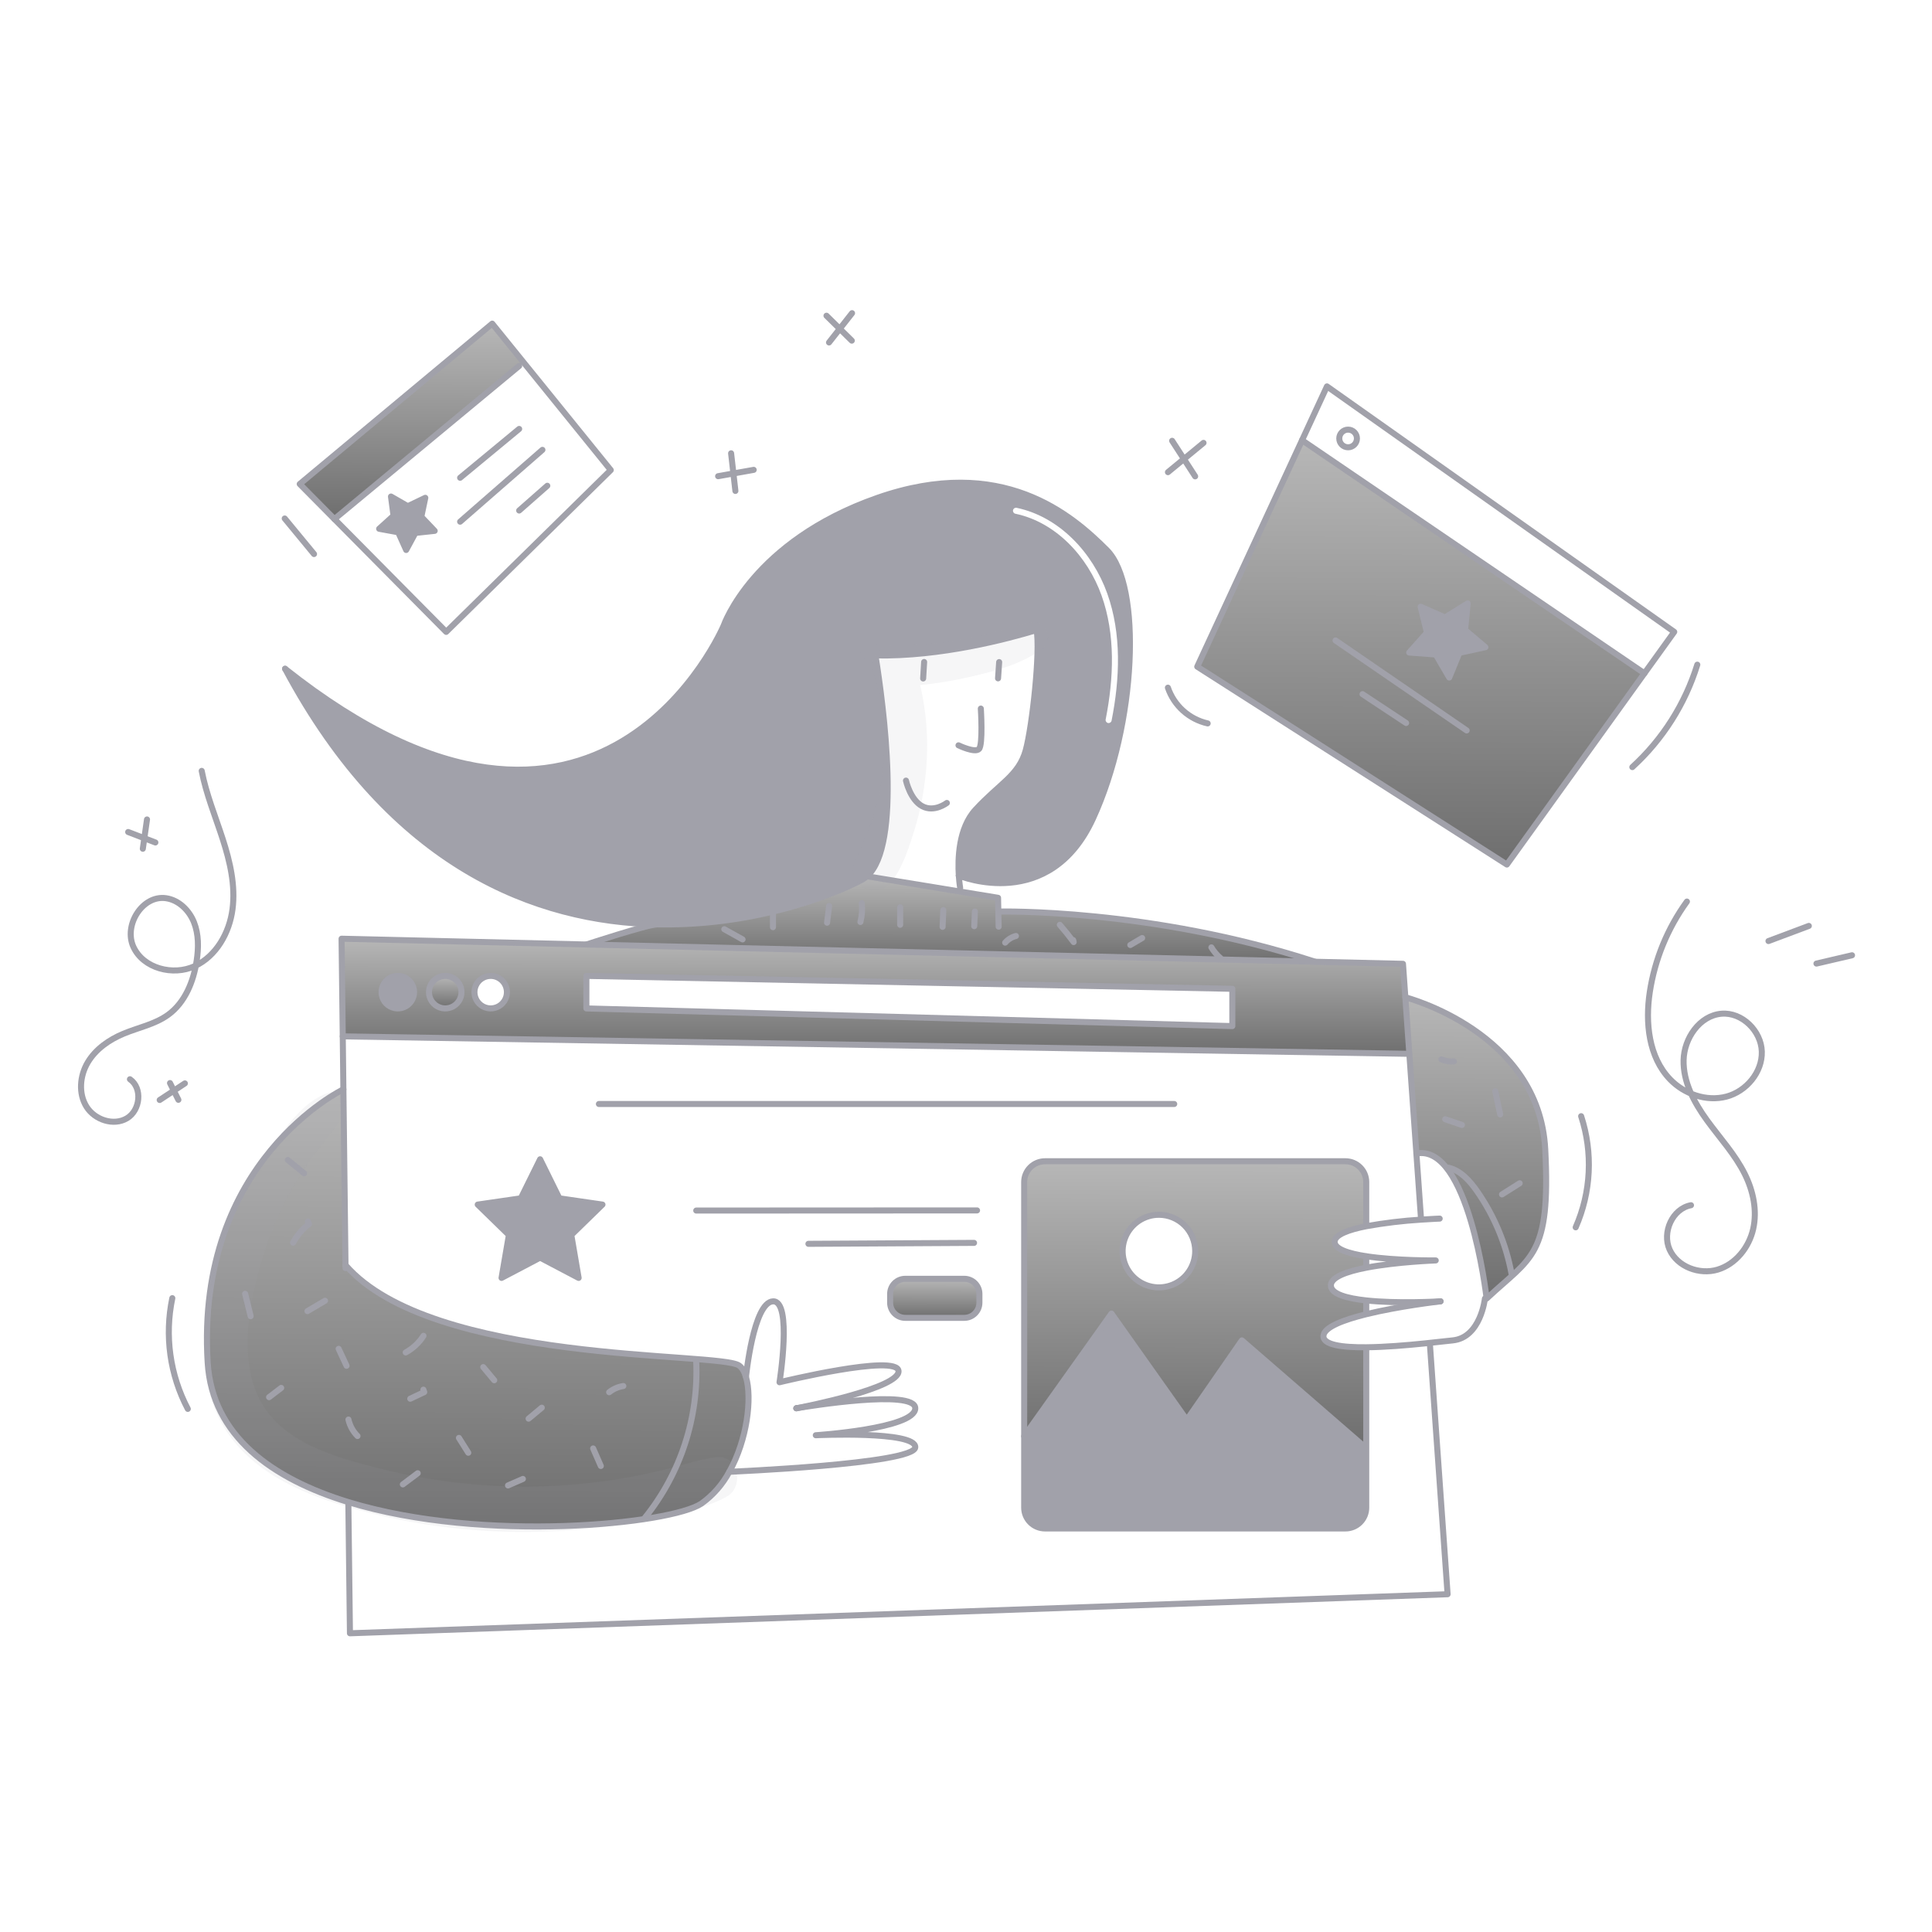 <svg width="960" height="960" viewBox="0 0 960 960" fill="none" xmlns="http://www.w3.org/2000/svg">
<g filter="url(#filter0_d_435_1376)">
<g clip-path="url(#clip0_435_1376)">
<path fill-rule="evenodd" clip-rule="evenodd" d="M495.696 387.713C492.409 390.667 488.709 393.994 484.706 398.34C476.272 407.501 475.889 422.701 476.425 431.092H476.435C477.341 431.475 521.549 449.481 543.041 402.835C564.748 355.71 567.516 286.864 549.962 269.31C532.408 251.756 497.759 221.723 435.847 243.44C373.935 265.157 359.611 306.786 359.611 306.786C359.611 306.786 298.277 452.593 141.651 328.307C194.603 427.571 267.08 454.07 326.351 455.307C345.786 455.644 365.185 453.509 384.081 448.955C405.985 443.722 422.047 436.613 428.576 432.991C429.366 432.546 430.106 432.02 430.785 431.42C448.281 416.074 439.052 346.926 435.007 321.674C467.318 322.338 500.817 313.404 515.053 309.074C517.037 318.932 513.011 356.78 509.663 368.886C507.341 377.242 502.373 381.709 495.696 387.713ZM505.146 248.33C504.335 248.16 503.54 248.68 503.371 249.491C503.201 250.302 503.721 251.097 504.532 251.266C524.52 255.443 540.397 272.399 547.356 291.884C554.315 311.368 553.448 332.955 549.397 353.498C549.237 354.31 549.766 355.099 550.579 355.26C551.391 355.42 552.18 354.891 552.341 354.078C556.442 333.275 557.397 311.078 550.181 290.875C542.967 270.674 526.407 252.773 505.146 248.33Z" fill="#a1a1aa"/>
<path d="M698.309 491.551C698.309 491.551 764.816 508.644 767.82 567.091C770.569 620.599 760.889 620.452 738.71 641.246C738.709 641.229 738.705 641.213 738.7 641.197C738.435 638.929 729.5 564.244 703.8 569.162L700.282 519.5L698.309 491.551Z" fill="url(#paint0_linear_435_1376)"/>
<path d="M646.979 214.752L817.106 330.565L748.753 425.584L594.9 327.266L646.979 214.752ZM725.14 320.4L738.08 317.583L727.98 309.021L729.295 295.836L718.024 302.806L705.9 297.478L709.052 310.35L700.235 320.236L713.44 321.218L720.126 332.656L725.14 320.4Z" fill="url(#paint1_linear_435_1376)"/>
<path d="M738.08 317.587L725.14 320.404L720.123 332.657L713.437 321.219L700.232 320.237L709.049 310.351L705.897 297.479L718.022 302.81L729.293 295.84L727.978 309.025L738.08 317.587Z" fill="#a1a1aa"/>
<path d="M189.601 489C189.601 490.598 190.076 492.159 190.964 493.487C191.852 494.814 193.114 495.849 194.59 496.459C196.066 497.07 197.69 497.229 199.257 496.916C200.823 496.604 202.262 495.834 203.391 494.703C204.519 493.573 205.288 492.134 205.598 490.567C205.909 489 205.748 487.376 205.136 485.901C204.523 484.425 203.487 483.165 202.159 482.278C200.83 481.392 199.268 480.919 197.671 480.92C196.61 480.921 195.56 481.13 194.58 481.536C193.601 481.942 192.711 482.538 191.961 483.288C191.212 484.039 190.618 484.929 190.212 485.909C189.807 486.889 189.599 487.94 189.601 489V489ZM221.235 497.081C222.833 497.083 224.396 496.61 225.726 495.723C227.056 494.836 228.093 493.574 228.705 492.098C229.318 490.621 229.479 488.996 229.168 487.428C228.857 485.86 228.088 484.42 226.958 483.289C225.828 482.158 224.388 481.388 222.821 481.075C221.253 480.763 219.628 480.922 218.151 481.534C216.674 482.145 215.411 483.181 214.523 484.51C213.635 485.839 213.161 487.402 213.161 489C213.16 490.061 213.368 491.111 213.773 492.091C214.179 493.071 214.773 493.962 215.523 494.712C216.272 495.462 217.162 496.057 218.141 496.463C219.121 496.87 220.171 497.079 221.232 497.079L221.235 497.081ZM243.816 497.081C245.414 497.084 246.978 496.611 248.308 495.725C249.638 494.838 250.676 493.577 251.289 492.1C251.903 490.624 252.064 488.999 251.754 487.431C251.443 485.862 250.674 484.421 249.545 483.29C248.415 482.159 246.975 481.388 245.407 481.075C243.839 480.763 242.214 480.922 240.737 481.533C239.259 482.145 237.997 483.181 237.108 484.51C236.22 485.839 235.746 487.402 235.746 489C235.744 491.141 236.593 493.195 238.106 494.71C239.619 496.225 241.672 497.078 243.813 497.079L243.816 497.081ZM291.374 497.081L612.345 505.868V487.329L291.371 480.918L291.374 497.081ZM697.134 474.921L698.312 491.553L700.285 519.505L698.694 519.613L170.318 510.963L169.729 462.443L291.374 465.319L653.462 473.89L697.134 474.921Z" fill="url(#paint2_linear_435_1376)"/>
<path d="M589.7 701.54L617.082 662.032L677.031 714.009H678.877V745.132C678.877 747.877 677.787 750.508 675.846 752.449C673.905 754.39 671.274 755.48 668.529 755.48H519.256C516.512 755.48 513.88 754.39 511.939 752.449C509.999 750.508 508.908 747.877 508.908 745.132V709.62L552.284 648.701L589.7 701.54Z" fill="#a1a1aa"/>
<path d="M657.622 659.724C657.229 664.27 666.851 665.556 678.878 665.448V714.008H677.032L617.083 662.031L589.7 701.539L552.284 648.701L508.908 709.621V583.37C508.908 580.625 509.999 577.993 511.939 576.053C513.88 574.112 516.512 573.022 519.256 573.021H668.53C671.275 573.022 673.906 574.112 675.847 576.053C677.788 577.993 678.878 580.625 678.878 583.37V604.8L678.966 605.281C670.13 607.019 663.166 609.512 663.166 613.057C663.166 616.67 670.137 618.869 678.885 620.214L678.875 620.294V625.419L678.944 625.899C669.037 627.823 660.944 630.7 661.32 635C661.664 639.065 669.4 641.156 678.944 642.177L678.875 642.876V648.701L678.953 649.005C667.626 651.8 658 655.414 657.622 659.724ZM593.893 617.654C593.895 614.087 592.839 610.599 590.858 607.632C588.878 604.664 586.062 602.351 582.766 600.984C579.471 599.618 575.844 599.259 572.345 599.954C568.845 600.649 565.631 602.366 563.107 604.888C560.584 607.41 558.865 610.623 558.168 614.122C557.472 617.621 557.828 621.248 559.193 624.544C560.558 627.84 562.87 630.658 565.836 632.64C568.802 634.622 572.29 635.68 575.857 635.68C578.225 635.681 580.57 635.216 582.758 634.31C584.946 633.405 586.934 632.077 588.609 630.403C590.284 628.729 591.612 626.742 592.519 624.554C593.426 622.367 593.893 620.022 593.893 617.654V617.654Z" fill="url(#paint3_linear_435_1376)"/>
<path d="M495.929 442.108L496.066 448.952L496.479 448.942C496.479 448.942 571.665 447.204 653.459 473.88V473.889L291.37 465.318C291.37 465.318 321.728 455.353 326.352 455.353V455.301C345.787 455.638 365.186 453.503 384.082 448.949C405.982 443.716 422.048 436.607 428.582 432.985C429.371 432.54 430.112 432.013 430.791 431.414L476.791 438.964L495.929 442.108Z" fill="url(#paint4_linear_435_1376)"/>
<path d="M479.131 631.428H449.833C445.674 631.428 442.303 634.799 442.303 638.958V643.298C442.303 647.456 445.674 650.828 449.833 650.828H479.131C483.289 650.828 486.661 647.456 486.661 643.298V638.958C486.661 634.799 483.289 631.428 479.131 631.428Z" fill="url(#paint5_linear_435_1376)"/>
<path d="M299.362 594.552L283.87 609.652L287.522 630.986L268.377 620.913L249.222 630.986L252.874 609.652L237.381 594.552L258.794 591.44L268.377 572.039L277.949 591.44L299.362 594.552Z" fill="#a1a1aa"/>
<path d="M148.932 236.507L244.579 156.814L260.16 176.058L257.971 177.835L166.172 253.915L148.932 236.507Z" fill="url(#paint6_linear_435_1376)"/>
<path d="M229.311 489C229.31 490.597 228.836 492.158 227.948 493.485C227.061 494.813 225.799 495.847 224.324 496.458C222.848 497.069 221.225 497.228 219.659 496.917C218.092 496.605 216.654 495.836 215.525 494.707C214.395 493.577 213.626 492.139 213.315 490.572C213.003 489.006 213.162 487.383 213.773 485.907C214.384 484.432 215.418 483.17 216.746 482.283C218.073 481.395 219.634 480.921 221.231 480.92C222.292 480.919 223.344 481.128 224.324 481.533C225.305 481.939 226.196 482.534 226.946 483.285C227.697 484.035 228.292 484.926 228.698 485.907C229.104 486.888 229.312 487.939 229.311 489V489Z" fill="url(#paint7_linear_435_1376)"/>
<path d="M209.341 252.796L215.988 259.777L206.405 260.808L201.82 269.281L197.873 260.484L188.399 258.746L195.547 252.276L194.28 242.723L202.635 247.524L211.324 243.361L209.341 252.796Z" fill="#a1a1aa"/>
<path d="M205.748 489C205.747 490.597 205.273 492.158 204.385 493.485C203.497 494.813 202.236 495.847 200.761 496.458C199.285 497.069 197.662 497.228 196.096 496.917C194.529 496.605 193.091 495.836 191.961 494.707C190.832 493.578 190.063 492.139 189.751 490.573C189.439 489.007 189.599 487.383 190.209 485.908C190.82 484.432 191.854 483.171 193.182 482.283C194.509 481.395 196.07 480.921 197.667 480.92C198.728 480.919 199.779 481.128 200.76 481.533C201.741 481.939 202.632 482.534 203.382 483.285C204.133 484.035 204.728 484.926 205.134 485.907C205.54 486.888 205.748 487.939 205.748 489V489Z" fill="#a1a1aa"/>
<path d="M171.679 624.616C214.613 674.089 357.534 667.579 367.244 674.511C368.736 675.581 369.885 677.564 370.671 680.211C373.771 690.638 371.319 711.393 362.384 727.318C359.054 733.588 354.312 738.997 348.531 743.118C333.5 753.29 240.287 762.901 173.181 742.411C135.117 730.787 105.456 709.491 103.198 673.125C96.954 572.625 170.628 537.283 170.628 537.283L171.679 624.616Z" fill="url(#paint8_linear_435_1376)"/>
<path d="M706.035 600.767L703.797 569.162L700.282 519.503L698.309 491.551L697.131 474.919L653.46 473.888L291.371 465.317L169.726 462.441L170.315 510.961L170.629 537.283L171.68 624.615L171.7 626.117" stroke="#a1a1aa" stroke-width="3" stroke-linecap="round" stroke-linejoin="round"/>
<path d="M173.093 742.716L173.888 807.573L719.299 788.163L710.531 664.25" stroke="#a1a1aa" stroke-width="3" stroke-linecap="round" stroke-linejoin="round"/>
<path d="M166.172 253.915L221.703 309.976L303.487 229.576L260.16 176.058L244.579 156.814L148.932 236.507L166.172 253.915Z" stroke="#a1a1aa" stroke-width="3" stroke-linecap="round" stroke-linejoin="round"/>
<path d="M646.979 214.752L594.904 327.266L748.753 425.584L817.106 330.565L831.921 309.977L659.36 187.998L646.979 214.752Z" stroke="#a1a1aa" stroke-width="3" stroke-linecap="round" stroke-linejoin="round"/>
<path d="M476.43 431.093C475.89 422.698 476.273 407.5 484.707 398.34C496.842 385.164 506.199 381.355 509.664 368.886C513.012 356.78 517.038 318.932 515.054 309.074C514.995 308.774 514.927 308.485 514.854 308.24" stroke="#a1a1aa" stroke-width="3" stroke-linecap="round" stroke-linejoin="round"/>
<path d="M477.088 437.14C477.088 437.14 476.676 434.764 476.44 431.092" stroke="#a1a1aa" stroke-width="3" stroke-linecap="round" stroke-linejoin="round"/>
<path d="M522.133 306.787C522.133 306.787 519.561 307.7 515.054 309.074C500.818 313.404 467.319 322.338 435.008 321.674C432.858 321.635 430.708 321.546 428.577 321.409" stroke="#a1a1aa" stroke-width="3" stroke-linecap="round" stroke-linejoin="round"/>
<path d="M141.656 328.307C194.604 427.567 267.081 454.066 326.356 455.307C345.791 455.644 365.19 453.509 384.086 448.955C405.986 443.722 422.052 436.613 428.586 432.991C429.375 432.546 430.116 432.02 430.795 431.42C448.295 416.074 439.062 346.926 435.017 321.674C434.094 315.891 433.436 312.406 433.436 312.406" stroke="#a1a1aa" stroke-width="3" stroke-linecap="round" stroke-linejoin="round"/>
<path d="M476.43 431.092H476.44C477.34 431.475 521.554 449.481 543.046 402.835C564.753 355.709 567.532 286.875 549.967 269.31C532.402 251.745 497.767 221.722 435.852 243.44C373.937 265.158 359.616 306.786 359.616 306.786C359.616 306.786 298.282 452.593 141.656 328.307" stroke="#a1a1aa" stroke-width="3" stroke-linecap="round" stroke-linejoin="round"/>
<path d="M170.628 537.283C170.628 537.283 96.954 572.628 103.198 673.125C105.456 709.491 135.117 730.787 173.181 742.411C240.287 762.901 333.5 753.29 348.531 743.118C354.312 738.997 359.054 733.588 362.384 727.318C371.319 711.393 373.773 690.638 370.671 680.211C369.885 677.56 368.736 675.577 367.244 674.511C357.534 667.579 214.613 674.089 171.679 624.616" stroke="#a1a1aa" stroke-width="3" stroke-linecap="round" stroke-linejoin="round"/>
<path d="M698.309 491.551C698.309 491.551 764.816 508.644 767.82 567.091C770.569 620.599 760.889 620.452 738.71 641.246C738.709 641.229 738.705 641.213 738.7 641.197C738.435 638.929 729.5 564.244 703.8 569.162" stroke="#a1a1aa" stroke-width="3" stroke-linecap="round" stroke-linejoin="round"/>
<path d="M430.786 431.416L476.784 438.966L495.929 442.107L496.066 448.951L496.223 456.461" stroke="#a1a1aa" stroke-width="3" stroke-linecap="round" stroke-linejoin="round"/>
<path d="M384.082 448.941V448.951V456.707" stroke="#a1a1aa" stroke-width="3" stroke-linecap="round" stroke-linejoin="round"/>
<path d="M291.37 465.317C291.37 465.317 321.728 455.352 326.352 455.352" stroke="#a1a1aa" stroke-width="3" stroke-linecap="round" stroke-linejoin="round"/>
<path d="M496.479 448.941C496.479 448.941 571.665 447.203 653.459 473.879" stroke="#a1a1aa" stroke-width="3" stroke-linecap="round" stroke-linejoin="round"/>
<path d="M395.981 695.708C400.694 694.922 454.791 686.037 454.791 695.767C454.791 705.928 405.358 709.159 405.358 709.159C405.358 709.159 455.253 706.851 454.791 715.167C454.329 723.483 362.384 727.322 362.384 727.322" stroke="#a1a1aa" stroke-width="3" stroke-linecap="round" stroke-linejoin="round"/>
<path d="M395.657 695.766C395.671 695.765 395.684 695.761 395.697 695.756C395.734 695.752 395.77 695.745 395.805 695.736" stroke="#a1a1aa" stroke-width="3" stroke-linecap="round" stroke-linejoin="round"/>
<path d="M395.805 695.736C395.77 695.745 395.734 695.752 395.697 695.756" stroke="#a1a1aa" stroke-width="3" stroke-linecap="round" stroke-linejoin="round"/>
<path d="M395.805 695.736C395.864 695.735 395.924 695.725 395.981 695.707" stroke="#a1a1aa" stroke-width="3" stroke-linecap="round" stroke-linejoin="round"/>
<path d="M370.671 680.214C370.671 680.214 374.352 643.092 384.082 642.631C393.812 642.17 387.342 682.831 387.342 682.831C387.342 682.831 446.014 668.506 446.476 677.283C446.917 685.648 400.331 694.868 395.981 695.712" stroke="#a1a1aa" stroke-width="3" stroke-linecap="round" stroke-linejoin="round"/>
<path d="M715.843 642.622C715.813 642.623 715.783 642.626 715.754 642.632C714.282 642.71 694.282 643.832 678.947 642.18C669.403 641.159 661.667 639.068 661.323 635.003C660.95 630.703 669.04 627.826 678.947 625.903C694.066 622.977 713.408 622.303 713.408 622.303C713.408 622.303 693.624 622.489 678.888 620.221C670.14 618.876 663.169 616.677 663.169 613.064C663.169 609.519 670.13 607.026 678.969 605.288C687.951 603.677 697.018 602.588 706.126 602.028C711.626 601.655 715.374 601.518 715.374 601.518" stroke="#a1a1aa" stroke-width="3" stroke-linecap="round" stroke-linejoin="round"/>
<path d="M737.845 641.246C737.845 641.246 735.763 660.646 721.845 662.031C719.116 662.306 713.981 662.915 707.745 663.553C699.045 664.446 688.236 665.369 678.88 665.448C666.853 665.556 657.231 664.27 657.624 659.724C657.997 655.414 667.624 651.801 678.958 649.003C694.922 645.075 714.258 642.803 715.758 642.631" stroke="#a1a1aa" stroke-width="3" stroke-linecap="round" stroke-linejoin="round"/>
<path d="M170.314 510.961L698.691 519.611" stroke="#a1a1aa" stroke-width="3" stroke-linecap="round" stroke-linejoin="round"/>
<path d="M291.37 480.918V497.079L612.341 505.866V487.329L291.37 480.918Z" stroke="#a1a1aa" stroke-width="3" stroke-linecap="round" stroke-linejoin="round"/>
<path d="M205.748 489C205.747 490.597 205.273 492.158 204.385 493.485C203.497 494.813 202.236 495.847 200.761 496.458C199.285 497.069 197.662 497.228 196.096 496.917C194.529 496.605 193.091 495.836 191.961 494.707C190.832 493.578 190.063 492.139 189.751 490.573C189.439 489.007 189.599 487.383 190.209 485.908C190.82 484.432 191.854 483.171 193.182 482.283C194.509 481.395 196.07 480.921 197.667 480.92C198.728 480.919 199.779 481.128 200.76 481.533C201.741 481.939 202.632 482.534 203.382 483.285C204.133 484.035 204.728 484.926 205.134 485.907C205.54 486.888 205.748 487.939 205.748 489V489Z" stroke="#a1a1aa" stroke-width="3" stroke-linecap="round" stroke-linejoin="round"/>
<path d="M229.311 489C229.31 490.597 228.836 492.158 227.948 493.485C227.061 494.813 225.799 495.847 224.324 496.458C222.848 497.069 221.225 497.228 219.659 496.917C218.092 496.605 216.654 495.836 215.525 494.707C214.395 493.577 213.626 492.139 213.315 490.572C213.003 489.006 213.162 487.383 213.773 485.907C214.384 484.432 215.418 483.17 216.746 482.283C218.073 481.395 219.634 480.921 221.231 480.92C222.292 480.919 223.344 481.128 224.324 481.533C225.305 481.939 226.196 482.534 226.946 483.285C227.697 484.035 228.292 484.926 228.698 485.907C229.104 486.888 229.312 487.939 229.311 489V489Z" stroke="#a1a1aa" stroke-width="3" stroke-linecap="round" stroke-linejoin="round"/>
<path d="M251.892 489C251.891 490.597 251.417 492.157 250.529 493.484C249.642 494.811 248.38 495.846 246.905 496.456C245.43 497.067 243.807 497.226 242.241 496.914C240.675 496.603 239.236 495.834 238.107 494.705C236.978 493.576 236.209 492.137 235.898 490.572C235.586 489.006 235.745 487.382 236.356 485.907C236.966 484.432 238.001 483.171 239.328 482.283C240.655 481.395 242.216 480.921 243.812 480.92C244.874 480.919 245.925 481.128 246.905 481.533C247.886 481.939 248.777 482.534 249.527 483.285C250.278 484.035 250.873 484.926 251.279 485.907C251.685 486.888 251.893 487.939 251.892 489V489Z" stroke="#a1a1aa" stroke-width="3" stroke-linecap="round" stroke-linejoin="round"/>
<path d="M297.595 544.568H583.466" stroke="#a1a1aa" stroke-width="3" stroke-linecap="round" stroke-linejoin="round"/>
<path d="M345.959 597.518L485.492 597.449" stroke="#a1a1aa" stroke-width="3" stroke-linecap="round" stroke-linejoin="round"/>
<path d="M401.705 614.051L484 613.58" stroke="#a1a1aa" stroke-width="3" stroke-linecap="round" stroke-linejoin="round"/>
<path d="M268.377 572.039L277.949 591.44L299.362 594.552L283.87 609.652L287.522 630.986L268.377 620.913L249.222 630.986L252.874 609.652L237.381 594.552L258.794 591.44L268.377 572.039Z" stroke="#a1a1aa" stroke-width="3" stroke-linecap="round" stroke-linejoin="round"/>
<path d="M479.131 631.428H449.833C445.674 631.428 442.303 634.799 442.303 638.958V643.298C442.303 647.456 445.674 650.828 449.833 650.828H479.131C483.289 650.828 486.661 647.456 486.661 643.298V638.958C486.661 634.799 483.289 631.428 479.131 631.428Z" stroke="#a1a1aa" stroke-width="3" stroke-linecap="round" stroke-linejoin="round"/>
<path d="M678.878 666.194V745.131C678.878 747.876 677.788 750.508 675.847 752.448C673.906 754.389 671.275 755.479 668.53 755.479H519.256C516.512 755.479 513.88 754.389 511.939 752.448C509.999 750.508 508.908 747.876 508.908 745.131V583.37C508.908 580.625 509.999 577.993 511.939 576.053C513.88 574.112 516.512 573.022 519.256 573.021H668.53C671.275 573.022 673.906 574.112 675.847 576.053C677.788 577.993 678.878 580.625 678.878 583.37V604.8" stroke="#a1a1aa" stroke-width="3" stroke-linecap="round" stroke-linejoin="round"/>
<path d="M678.878 620.295V625.42" stroke="#a1a1aa" stroke-width="3" stroke-linecap="round" stroke-linejoin="round"/>
<path d="M646.979 214.752L817.107 330.565" stroke="#a1a1aa" stroke-width="3" stroke-linecap="round" stroke-linejoin="round"/>
<path d="M663.63 314.248L728.773 358.95" stroke="#a1a1aa" stroke-width="3" stroke-linecap="round" stroke-linejoin="round"/>
<path d="M677.032 340.924L698.691 355.248" stroke="#a1a1aa" stroke-width="3" stroke-linecap="round" stroke-linejoin="round"/>
<path d="M166.171 253.916L257.97 177.836" stroke="#a1a1aa" stroke-width="3" stroke-linecap="round" stroke-linejoin="round"/>
<path d="M228.633 233.397L257.97 209.137" stroke="#a1a1aa" stroke-width="3" stroke-linecap="round" stroke-linejoin="round"/>
<path d="M228.633 255.221L269.525 219.533" stroke="#a1a1aa" stroke-width="3" stroke-linecap="round" stroke-linejoin="round"/>
<path d="M257.97 249.675L271.95 237.373" stroke="#a1a1aa" stroke-width="3" stroke-linecap="round" stroke-linejoin="round"/>
<path d="M496.48 324.988L495.93 333.069" stroke="#a1a1aa" stroke-width="3" stroke-linecap="round" stroke-linejoin="round"/>
<path d="M459.2 324.939L458.709 333.127" stroke="#a1a1aa" stroke-width="3" stroke-linecap="round" stroke-linejoin="round"/>
<path d="M487.368 348.09C487.368 348.09 488.526 366.106 486.445 368.19C484.364 370.274 476.273 366.344 476.273 366.344" stroke="#a1a1aa" stroke-width="3" stroke-linecap="round" stroke-linejoin="round"/>
<path d="M450.177 383.877C450.177 383.877 452.249 393.371 458.257 396.601C464.265 399.831 470.49 394.981 470.49 394.981" stroke="#a1a1aa" stroke-width="3" stroke-linecap="round" stroke-linejoin="round"/>
<path d="M729.293 295.84L727.978 309.025L738.08 317.587L725.14 320.404L720.123 332.657L713.437 321.219L700.232 320.237L709.049 310.351L705.897 297.479L718.022 302.81L729.293 295.84Z" stroke="#a1a1aa" stroke-width="3" stroke-linecap="round" stroke-linejoin="round"/>
<path d="M211.324 243.361L209.341 252.796L215.988 259.777L206.405 260.808L201.82 269.281L197.873 260.484L188.399 258.746L195.547 252.276L194.28 242.723L202.635 247.524L211.324 243.361Z" stroke="#a1a1aa" stroke-width="3" stroke-linecap="round" stroke-linejoin="round"/>
<path d="M669.866 218.257C672.29 218.257 674.255 216.291 674.255 213.868C674.255 211.444 672.29 209.479 669.866 209.479C667.442 209.479 665.477 211.444 665.477 213.868C665.477 216.291 667.442 218.257 669.866 218.257Z" stroke="#a1a1aa" stroke-width="3" stroke-linecap="round" stroke-linejoin="round"/>
<path d="M678.878 642.877V648.699" stroke="#a1a1aa" stroke-width="3" stroke-linecap="round" stroke-linejoin="round"/>
<path d="M508.908 709.62L552.284 648.699L589.701 701.54L617.083 662.032L677.032 714.009" stroke="#a1a1aa" stroke-width="3" stroke-linecap="round" stroke-linejoin="round"/>
<path d="M593.893 617.655C593.893 621.222 592.836 624.709 590.854 627.675C588.872 630.641 586.055 632.953 582.759 634.318C579.464 635.683 575.837 636.041 572.339 635.345C568.84 634.649 565.626 632.931 563.104 630.409C560.582 627.886 558.864 624.672 558.168 621.174C557.472 617.675 557.829 614.049 559.194 610.753C560.559 607.457 562.871 604.641 565.837 602.659C568.803 600.677 572.29 599.619 575.857 599.619C578.226 599.618 580.572 600.084 582.761 600.99C584.949 601.896 586.938 603.224 588.613 604.899C590.288 606.574 591.617 608.563 592.523 610.752C593.429 612.941 593.894 615.286 593.893 617.655V617.655Z" stroke="#a1a1aa" stroke-width="3" stroke-linecap="round" stroke-linejoin="round"/>
<path d="M100.226 379.045C102.465 390.658 107.026 401.671 110.664 412.923C114.302 424.175 117.064 436.041 115.534 447.768C114.004 459.495 107.469 471.126 96.734 476.081C85.999 481.036 71.209 477.234 66.29 466.481C61.371 455.728 70.752 440.66 82.464 442.309C88.821 443.209 94.022 448.336 96.394 454.302C98.766 460.268 98.694 466.941 97.74 473.29C96.191 483.6 92 494.1 83.564 500.232C77.028 504.983 68.782 506.553 61.326 509.668C54.209 512.642 47.538 517.289 43.599 523.921C39.66 530.553 38.904 539.368 42.984 545.915C47.064 552.462 56.432 555.601 63.072 551.675C69.712 547.749 70.904 536.662 64.564 532.268" stroke="#a1a1aa" stroke-width="3" stroke-linecap="round" stroke-linejoin="round"/>
<path d="M838.219 443.98C828.574 457.302 822.248 472.733 819.765 488.991C817.465 504.165 819.186 521.191 829.805 532.268C836.898 539.668 847.911 543.5 857.825 540.899C867.739 538.298 875.738 528.755 875.436 518.51C875.134 508.265 865.615 498.858 855.4 499.71C844.556 500.61 836.808 511.91 836.567 522.787C836.326 533.664 841.806 543.854 848.198 552.66C854.59 561.466 862.098 569.575 866.957 579.312C871.151 587.722 873.217 597.466 871.157 606.635C869.097 615.804 862.457 624.186 853.457 626.876C844.457 629.566 833.494 625.488 829.623 616.925C825.752 608.362 831.007 596.568 840.249 594.867" stroke="#a1a1aa" stroke-width="3" stroke-linecap="round" stroke-linejoin="round"/>
<path d="M782.947 605.847C790.618 588.402 791.585 568.742 785.663 550.629" stroke="#a1a1aa" stroke-width="3" stroke-linecap="round" stroke-linejoin="round"/>
<path d="M878.747 463.601L898.797 456.082" stroke="#a1a1aa" stroke-width="3" stroke-linecap="round" stroke-linejoin="round"/>
<path d="M811.101 377.168C826.193 363.371 837.336 345.802 843.382 326.268" stroke="#a1a1aa" stroke-width="3" stroke-linecap="round" stroke-linejoin="round"/>
<path d="M902.583 474.793L920.262 470.666" stroke="#a1a1aa" stroke-width="3" stroke-linecap="round" stroke-linejoin="round"/>
<path d="M593.863 232.699L582.428 215.027" stroke="#a1a1aa" stroke-width="3" stroke-linecap="round" stroke-linejoin="round"/>
<path d="M580.35 230.618L598.023 216.064" stroke="#a1a1aa" stroke-width="3" stroke-linecap="round" stroke-linejoin="round"/>
<path d="M600.08 355.461C595.545 354.435 591.348 352.264 587.89 349.155C584.432 346.046 581.829 342.103 580.328 337.701" stroke="#a1a1aa" stroke-width="3" stroke-linecap="round" stroke-linejoin="round"/>
<path d="M374.5 229.469L356.832 232.617" stroke="#a1a1aa" stroke-width="3" stroke-linecap="round" stroke-linejoin="round"/>
<path d="M365.417 239.946L363.282 221.24" stroke="#a1a1aa" stroke-width="3" stroke-linecap="round" stroke-linejoin="round"/>
<path d="M411.941 166.167L423.376 151.613" stroke="#a1a1aa" stroke-width="3" stroke-linecap="round" stroke-linejoin="round"/>
<path d="M423.249 165.257L410.677 152.881" stroke="#a1a1aa" stroke-width="3" stroke-linecap="round" stroke-linejoin="round"/>
<path d="M156.04 271.301L141.477 253.637" stroke="#a1a1aa" stroke-width="3" stroke-linecap="round" stroke-linejoin="round"/>
<path d="M70.967 417.74L73.046 403.186" stroke="#a1a1aa" stroke-width="3" stroke-linecap="round" stroke-linejoin="round"/>
<path d="M77.205 414.62L63.69 409.42" stroke="#a1a1aa" stroke-width="3" stroke-linecap="round" stroke-linejoin="round"/>
<path d="M88.64 542.487L84.482 534.17" stroke="#a1a1aa" stroke-width="3" stroke-linecap="round" stroke-linejoin="round"/>
<path d="M79.348 542.582L91.865 534.33" stroke="#a1a1aa" stroke-width="3" stroke-linecap="round" stroke-linejoin="round"/>
<path d="M93.317 696.065C84.435 679.177 81.714 659.722 85.624 641.045" stroke="#a1a1aa" stroke-width="3" stroke-linecap="round" stroke-linejoin="round"/>
<path d="M484.087 456.207L484.425 448.93" stroke="#a1a1aa" stroke-width="3" stroke-linecap="round" stroke-linejoin="round"/>
<path d="M468.366 456.547L468.715 448.23" stroke="#a1a1aa" stroke-width="3" stroke-linecap="round" stroke-linejoin="round"/>
<path d="M447.286 455.511V446.848" stroke="#a1a1aa" stroke-width="3" stroke-linecap="round" stroke-linejoin="round"/>
<path d="M427.535 454.124C428.315 451.07 428.549 447.903 428.228 444.768" stroke="#a1a1aa" stroke-width="3" stroke-linecap="round" stroke-linejoin="round"/>
<path d="M410.964 454.478L412 446.16" stroke="#a1a1aa" stroke-width="3" stroke-linecap="round" stroke-linejoin="round"/>
<path d="M320.356 750.29C338.246 728.136 347.346 700.168 345.918 671.729" stroke="#a1a1aa" stroke-width="3" stroke-linecap="round" stroke-linejoin="round"/>
<path d="M298.553 724.441L294.73 715.719" stroke="#a1a1aa" stroke-width="3" stroke-linecap="round" stroke-linejoin="round"/>
<path d="M302.688 687.782C304.729 686.166 307.153 685.107 309.724 684.707" stroke="#a1a1aa" stroke-width="3" stroke-linecap="round" stroke-linejoin="round"/>
<path d="M252.427 734.111L259.82 730.877" stroke="#a1a1aa" stroke-width="3" stroke-linecap="round" stroke-linejoin="round"/>
<path d="M262.654 700.92L269.203 695.473" stroke="#a1a1aa" stroke-width="3" stroke-linecap="round" stroke-linejoin="round"/>
<path d="M245.582 681.831L240.121 675.293" stroke="#a1a1aa" stroke-width="3" stroke-linecap="round" stroke-linejoin="round"/>
<path d="M232.687 717.859L228.045 710.48" stroke="#a1a1aa" stroke-width="3" stroke-linecap="round" stroke-linejoin="round"/>
<path d="M200.173 733.589L207.561 728.039" stroke="#a1a1aa" stroke-width="3" stroke-linecap="round" stroke-linejoin="round"/>
<path d="M203.852 691.007L210.792 687.74L210.382 686.518" stroke="#a1a1aa" stroke-width="3" stroke-linecap="round" stroke-linejoin="round"/>
<path d="M210.429 659.754C208.228 663.211 205.189 666.055 201.594 668.022" stroke="#a1a1aa" stroke-width="3" stroke-linecap="round" stroke-linejoin="round"/>
<path d="M177.646 709.558C175.407 707.305 173.847 704.467 173.146 701.369" stroke="#a1a1aa" stroke-width="3" stroke-linecap="round" stroke-linejoin="round"/>
<path d="M172.2 674.647L168.272 666.223" stroke="#a1a1aa" stroke-width="3" stroke-linecap="round" stroke-linejoin="round"/>
<path d="M133.709 690.247L139.729 685.646" stroke="#a1a1aa" stroke-width="3" stroke-linecap="round" stroke-linejoin="round"/>
<path d="M152.765 647.478L161.504 642.328" stroke="#a1a1aa" stroke-width="3" stroke-linecap="round" stroke-linejoin="round"/>
<path d="M124.545 650L121.818 638.9" stroke="#a1a1aa" stroke-width="3" stroke-linecap="round" stroke-linejoin="round"/>
<path d="M145.646 613.492C147.586 609.85 150.289 606.669 153.571 604.166L153.01 602.939" stroke="#a1a1aa" stroke-width="3" stroke-linecap="round" stroke-linejoin="round"/>
<path d="M151.125 579.016L143.025 572.393" stroke="#a1a1aa" stroke-width="3" stroke-linecap="round" stroke-linejoin="round"/>
<path d="M746.334 589.5L755.112 583.955" stroke="#a1a1aa" stroke-width="3" stroke-linecap="round" stroke-linejoin="round"/>
<path d="M745.438 549.755L743 538.232" stroke="#a1a1aa" stroke-width="3" stroke-linecap="round" stroke-linejoin="round"/>
<path d="M726.421 554.972L718.121 552.139" stroke="#a1a1aa" stroke-width="3" stroke-linecap="round" stroke-linejoin="round"/>
<path d="M751.044 628.753C748.328 614.17 742.558 600.326 734.114 588.131C730.462 582.864 725.865 577.637 719.623 576.184" stroke="#a1a1aa" stroke-width="3" stroke-linecap="round" stroke-linejoin="round"/>
<path d="M561.639 465.561L567.531 462.098" stroke="#a1a1aa" stroke-width="3" stroke-linecap="round" stroke-linejoin="round"/>
<path d="M533.271 463.122L533.5 464.103C531.317 461.157 529.024 458.299 526.619 455.527" stroke="#a1a1aa" stroke-width="3" stroke-linecap="round" stroke-linejoin="round"/>
<path d="M499.463 464.391C500.871 462.771 502.737 461.617 504.815 461.08" stroke="#a1a1aa" stroke-width="3" stroke-linecap="round" stroke-linejoin="round"/>
<path d="M368.977 462.783L359.894 457.717" stroke="#a1a1aa" stroke-width="3" stroke-linecap="round" stroke-linejoin="round"/>
<path d="M606.413 472.056C604.641 470.541 603.129 468.747 601.936 466.744" stroke="#a1a1aa" stroke-width="3" stroke-linecap="round" stroke-linejoin="round"/>
<path d="M722.423 523.428C720.29 523.588 718.15 523.232 716.185 522.389" stroke="#a1a1aa" stroke-width="3" stroke-linecap="round" stroke-linejoin="round"/>
<g opacity="0.1">
<path d="M513.4 305.141C507.178 305.779 501.565 308.007 495.56 309.676C489.96 311.232 484.277 312.519 478.579 313.651C467.111 315.83 455.45 316.825 443.779 316.621C437.205 316.57 431.785 323.312 433.779 329.75C438.655 345.546 440.35 362.152 438.766 378.608C437.953 386.615 436.311 394.517 433.866 402.186C431.341 410.302 427.039 417.549 424.251 425.504C422.551 430.358 425.786 436.018 430.303 437.835C435.539 439.941 440.081 437.813 443.357 433.558C448.793 426.499 451.927 416.319 454.539 407.885C457.338 398.616 459.196 389.089 460.084 379.448C461.878 360.805 459.729 341.993 453.777 324.235L443.777 337.364C456.898 336.894 469.942 335.151 482.726 332.158C494.667 329.374 509.069 325.624 518.6 317.704C523.319 313.783 519.611 304.504 513.4 305.141V305.141Z" fill="#a1a1aa"/>
</g>
<g opacity="0.1">
<path d="M163.33 538.976C150.29 543.089 140.71 557.905 133.33 568.695C125.509 580.276 118.98 592.679 113.86 605.682C108.707 618.601 105.128 632.093 103.2 645.868C101.139 660.438 100.531 675.533 104.632 689.837C112.932 718.797 138.501 733.769 165.521 742.531C195.06 751.97 225.85 756.915 256.859 757.2C274.56 757.35 292.244 756.048 309.733 753.308C318.427 751.975 327.051 750.265 335.606 748.179C344.355 746.041 353.646 744.071 361.452 739.46C369.737 734.567 366.917 718.917 356.2 720.069C348.522 720.894 341.458 723.342 334.011 725.28C326.967 727.113 319.863 728.689 312.698 730.009C299.363 732.437 285.871 733.904 272.326 734.401C244.196 735.541 216.048 732.617 188.753 725.718C167.153 720.218 140.313 713.07 129.175 691.666C118.303 670.773 123.931 642.602 130.428 621.245C136.454 601.447 145.986 582.891 158.57 566.462C163.299 560.306 168.924 554.437 171.345 546.992C172.861 542.331 167.959 537.517 163.33 538.977V538.976Z" fill="#a1a1aa"/>
</g>
</g>
</g>
<defs>
<filter id="filter0_d_435_1376" x="-4" y="0" width="968" height="968" filterUnits="userSpaceOnUse" color-interpolation-filters="sRGB">
<feFlood flood-opacity="0" result="BackgroundImageFix"/>
<feColorMatrix in="SourceAlpha" type="matrix" values="0 0 0 0 0 0 0 0 0 0 0 0 0 0 0 0 0 0 127 0" result="hardAlpha"/>
<feOffset dy="4"/>
<feGaussianBlur stdDeviation="2"/>
<feComposite in2="hardAlpha" operator="out"/>
<feColorMatrix type="matrix" values="0 0 0 0 0 0 0 0 0 0 0 0 0 0 0 0 0 0 0.25 0"/>
<feBlend mode="normal" in2="BackgroundImageFix" result="effect1_dropShadow_435_1376"/>
<feBlend mode="normal" in="SourceGraphic" in2="effect1_dropShadow_435_1376" result="shape"/>
</filter>
<linearGradient id="paint0_linear_435_1376" x1="733.292" y1="491.551" x2="732.468" y2="640.426" gradientUnits="userSpaceOnUse">
<stop stop-color="#B7B7B7"/>
<stop offset="1" stop-color="#6F6F6F"/>
</linearGradient>
<linearGradient id="paint1_linear_435_1376" x1="706.003" y1="214.752" x2="705.488" y2="424.435" gradientUnits="userSpaceOnUse">
<stop stop-color="#B7B7B7"/>
<stop offset="1" stop-color="#6F6F6F"/>
</linearGradient>
<linearGradient id="paint2_linear_435_1376" x1="435.007" y1="462.443" x2="434.991" y2="519.302" gradientUnits="userSpaceOnUse">
<stop stop-color="#B7B7B7"/>
<stop offset="1" stop-color="#6F6F6F"/>
</linearGradient>
<linearGradient id="paint3_linear_435_1376" x1="593.937" y1="573.021" x2="593.636" y2="713.24" gradientUnits="userSpaceOnUse">
<stop stop-color="#B7B7B7"/>
<stop offset="1" stop-color="#6F6F6F"/>
</linearGradient>
<linearGradient id="paint4_linear_435_1376" x1="472.415" y1="431.414" x2="472.402" y2="473.658" gradientUnits="userSpaceOnUse">
<stop stop-color="#B7B7B7"/>
<stop offset="1" stop-color="#6F6F6F"/>
</linearGradient>
<linearGradient id="paint5_linear_435_1376" x1="464.482" y1="631.428" x2="464.46" y2="650.722" gradientUnits="userSpaceOnUse">
<stop stop-color="#B7B7B7"/>
<stop offset="1" stop-color="#6F6F6F"/>
</linearGradient>
<linearGradient id="paint6_linear_435_1376" x1="204.546" y1="156.814" x2="204.327" y2="253.386" gradientUnits="userSpaceOnUse">
<stop stop-color="#B7B7B7"/>
<stop offset="1" stop-color="#6F6F6F"/>
</linearGradient>
<linearGradient id="paint7_linear_435_1376" x1="221.235" y1="480.92" x2="221.194" y2="496.984" gradientUnits="userSpaceOnUse">
<stop stop-color="#B7B7B7"/>
<stop offset="1" stop-color="#6F6F6F"/>
</linearGradient>
<linearGradient id="paint8_linear_435_1376" x1="237.386" y1="537.283" x2="236.935" y2="753.312" gradientUnits="userSpaceOnUse">
<stop stop-color="#B7B7B7"/>
<stop offset="1" stop-color="#6F6F6F"/>
</linearGradient>
<clipPath id="clip0_435_1376">
<rect width="884" height="660" fill="white" transform="translate(38 150)"/>
</clipPath>
</defs>
</svg>
